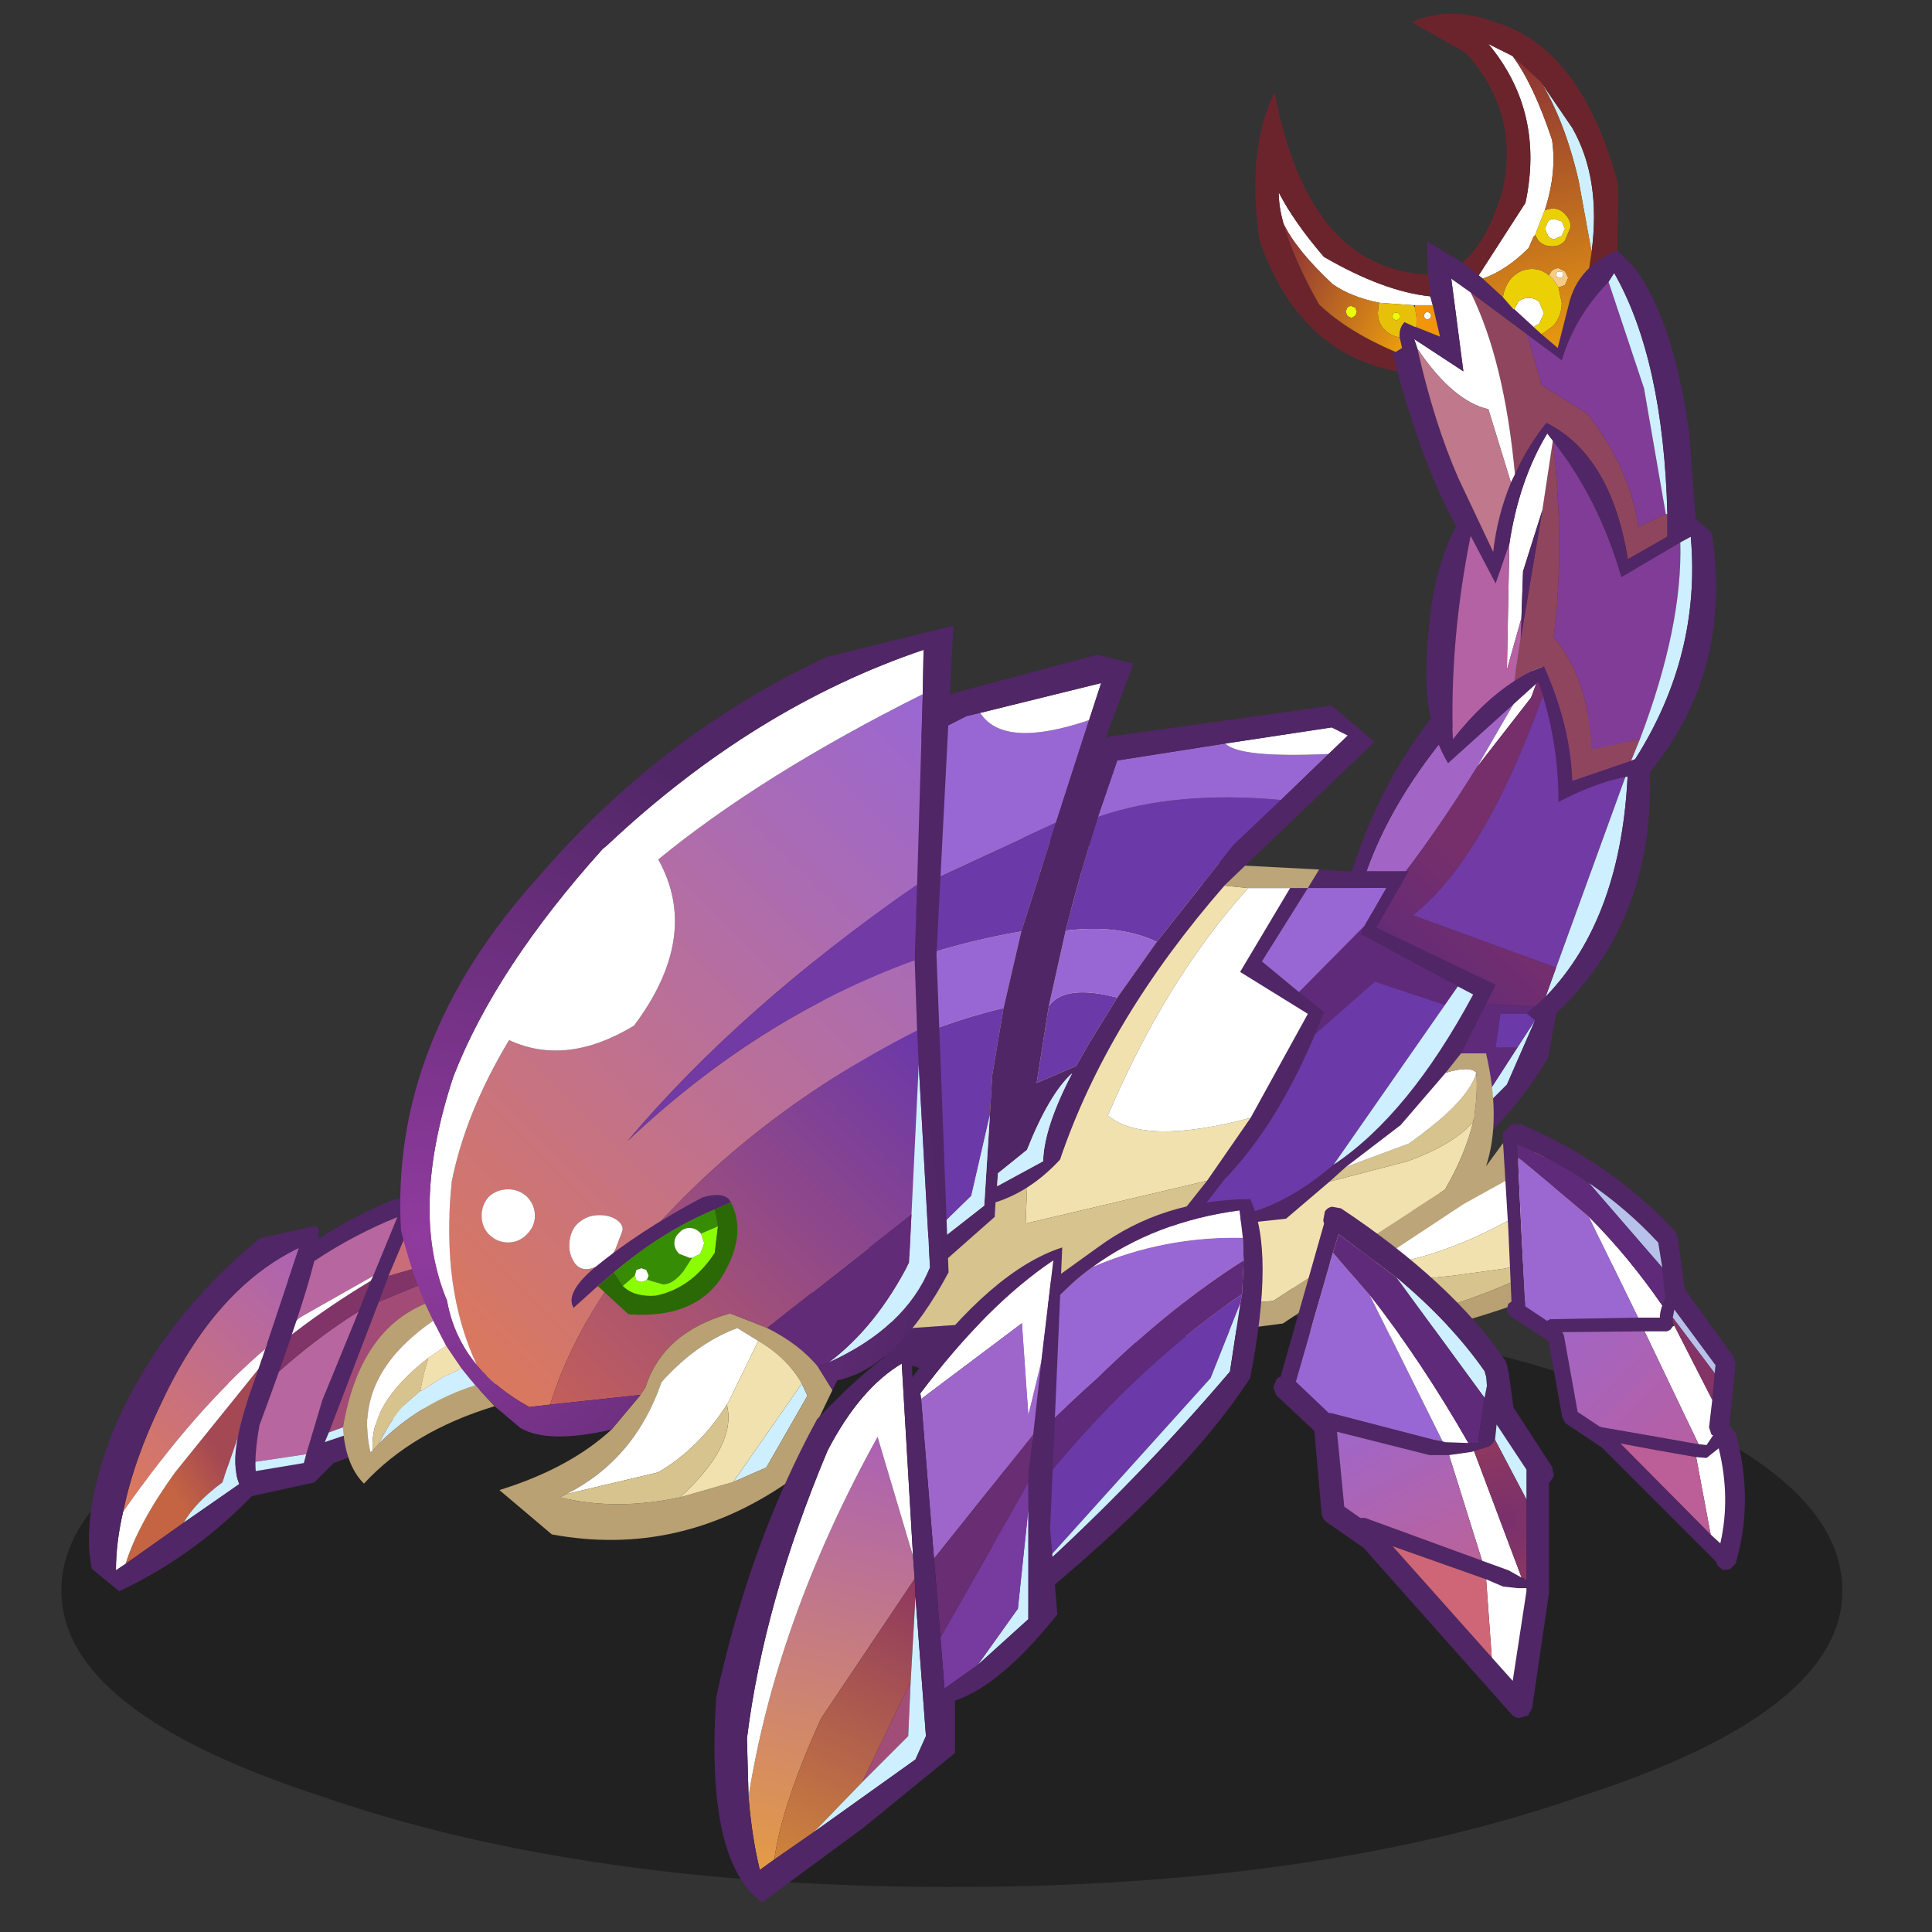 <svg xmlns:ffdec="https://www.free-decompiler.com/flash" xmlns:xlink="http://www.w3.org/1999/xlink" ffdec:objectType="frame" height="90" width="90" xmlns="http://www.w3.org/2000/svg"><rect width="100%" height="100%" fill="#333333" stroke="none"/><use ffdec:characterId="26" height="184.5" transform="translate(2.86 .62) scale(.477)" width="173.95" xlink:href="#a"/><defs><linearGradient gradientTransform="matrix(-.004 .004 -.006 -.006 7.6 17.1)" gradientUnits="userSpaceOnUse" id="m" spreadMethod="pad" x1="-819.2" x2="819.2"><stop offset=".02" stop-color="#772f6c"/><stop offset="1" stop-color="#5f2a79"/></linearGradient><linearGradient gradientTransform="matrix(.003 .011 -.004 .001 16.7 11.85)" gradientUnits="userSpaceOnUse" id="n" spreadMethod="pad" x1="-819.2" x2="819.2"><stop offset="0" stop-color="#882e37"/><stop offset="1" stop-color="#e89a0f"/></linearGradient><linearGradient gradientTransform="matrix(.005 .003 -.001 .002 5.3 17.15)" gradientUnits="userSpaceOnUse" id="o" spreadMethod="pad" x1="-819.2" x2="819.2"><stop offset="0" stop-color="#882e37"/><stop offset="1" stop-color="#e89a0f"/></linearGradient><linearGradient gradientTransform="matrix(.008 -.008 .002 .002 7.3 11.65)" gradientUnits="userSpaceOnUse" id="p" spreadMethod="pad" x1="-819.2" x2="819.2"><stop offset="0" stop-color="#dc7a5a"/><stop offset="1" stop-color="#ac63b3"/></linearGradient><linearGradient gradientTransform="matrix(.002 -.001 .002 .003 6.4 17.3)" gradientUnits="userSpaceOnUse" id="q" spreadMethod="pad" x1="-819.2" x2="819.2"><stop offset="0" stop-color="#c46442"/><stop offset="1" stop-color="#a44854"/></linearGradient><linearGradient gradientTransform="matrix(.021 -.021 .008 .008 22.3 25.3)" gradientUnits="userSpaceOnUse" id="r" spreadMethod="pad" x1="-819.2" x2="819.2"><stop offset="0" stop-color="#da785e"/><stop offset="1" stop-color="#9a67d2"/></linearGradient><linearGradient gradientTransform="matrix(.014 -.014 .005 .005 25.85 38.3)" gradientUnits="userSpaceOnUse" id="s" spreadMethod="pad" x1="-819.2" x2="819.2"><stop offset="0" stop-color="#c35f59"/><stop offset=".976" stop-color="#6d39a8"/></linearGradient><linearGradient gradientTransform="matrix(.004 -.016 .004 .001 7.55 28.45)" gradientUnits="userSpaceOnUse" id="u" spreadMethod="pad" x1="-819.2" x2="819.2"><stop offset="0" stop-color="#e39a47"/><stop offset="1" stop-color="#ac62b3"/></linearGradient><linearGradient gradientTransform="matrix(.006 -.01 .002 .001 8.75 32.65)" gradientUnits="userSpaceOnUse" id="v" spreadMethod="pad" x1="-819.2" x2="819.2"><stop offset="0" stop-color="#ce833b"/><stop offset=".988" stop-color="#91395f"/></linearGradient><linearGradient gradientTransform="matrix(.005 .005 -.003 .003 7.85 16.5)" gradientUnits="userSpaceOnUse" id="w" spreadMethod="pad" x1="-819.2" x2="819.2"><stop offset="0" stop-color="#a265c5"/><stop offset="1" stop-color="#b75fa1"/></linearGradient><linearGradient gradientTransform="matrix(.004 .006 -.004 .002 8.25 18.05)" gradientUnits="userSpaceOnUse" id="x" spreadMethod="pad" x1="-819.2" x2="819.2"><stop offset="0" stop-color="#9f66ca"/><stop offset="1" stop-color="#bb6298"/></linearGradient><g id="a" transform="translate(-6 -1.3)"><use ffdec:characterId="1" height="9.8" transform="matrix(3.134 0 0 5.904 5.997 126.423)" width="55.5" xlink:href="#b"/><use ffdec:characterId="3" height="30.4" transform="translate(128.9 64.5) scale(1.575)" width="20.45" xlink:href="#c"/><use ffdec:characterId="5" height="48.9" transform="translate(122.6 1.3) scale(1.575)" width="28.55" xlink:href="#d"/><use ffdec:characterId="7" height="15.8" transform="translate(126.2 112.35) scale(1.214)" width="25.9" xlink:href="#e"/><use ffdec:characterId="9" height="33.9" transform="translate(77.25 80.35) scale(1.575)" width="45.4" xlink:href="#f"/><use ffdec:characterId="11" height="41.65" transform="translate(76.2 63.95) scale(1.575)" width="36.85" xlink:href="#g"/><use ffdec:characterId="13" height="25.05" transform="translate(8.65 115.95) scale(1.575)" width="25.8" xlink:href="#h"/><use ffdec:characterId="19" height="56.7" transform="translate(33.5 61.1) scale(1.575)" width="37.85" xlink:href="#i"/><use ffdec:characterId="21" height="43.6" transform="translate(69.8 117.1) scale(1.575)" width="33.95" xlink:href="#j"/><use ffdec:characterId="23" height="27.7" transform="translate(146.75 109.7) scale(1.575)" width="15" xlink:href="#k"/><use ffdec:characterId="25" height="31.7" transform="translate(124.35 117.85) scale(1.575)" width="17.4" xlink:href="#l"/></g><g id="z" fill-rule="evenodd"><path d="M14.5.25Q15.95 4 19.2 4.3l-.1 2.5-4.45 12.25-8.9-3.25q4.8-3.75 8.75-15.55" fill="#713aa4"/><path d="M10.05 2.15Q12.85-.1 13.2.65L9.75 6.6q-4.2 6.75-7.85 10.5 1.05-7.55 8.15-14.95" fill="#a265c5"/><path d="m14 20.85.65-1.8L19.1 6.8q-.35 9.15-5.1 14.05m-.65 1.45-1.75 4-2.35 2.35 3-4.65 1.1-1.7" fill="#ceefff"/><path d="m8.2 29.55-6.6-5.7.1-1.95v-1.1l11.65.65-.5.45H11.2l-.3 2.1h1.35l-3 4.65-1.05.9" fill="#5e2a79"/><path d="M12.25 24H10.9l.3-2.1h1.65l.5.4-1.1 1.7" fill="#6c39a8"/><path d="m19.2 4.3 1.05.1q1.35 10.9-5.6 17.5l-.5 2.75q-2.3 3.8-4.95 5.75l-1-.85 1.05-.9 2.35-2.35 1.75-4-.5-.4.5-.45.65-.6q4.75-4.9 5.1-14.05l.1-2.5M1.6 23.85 0 22.45Q1.6 8.7 8.75 1.5l1.3.65Q2.95 9.55 1.9 17.1q-.3 1.85-.2 3.7v1.1l-.1 1.95" fill="#502666"/><path d="M13.2.65q.1-.75.75-.65l-.85 2.3-3.35 4.3L13.2.65" fill="#fff"/><path d="m13.95 0 .55.25q-3.95 11.8-8.75 15.55l8.9 3.25-.65 1.8-.65.6L1.7 20.8q-.1-1.85.2-3.7 3.65-3.75 7.85-10.5l3.35-4.3.85-2.3" fill="url(#m)"/></g><g id="A" fill-rule="evenodd"><path d="M16.85 19.9 19 21.5q.8-2.7 2.9-4.85l2.2 6.6 1.35 7.8-1.7.8q-.5-3.6-3.15-7l-2.85-1.8-.9-3.15m9.5 12.9q.15 5.2-2.5 12.2l-3 .65q-.2-4.45-2.35-6.95.7-5.65-.05-12.2 2.85 3.6 4.25 8.45l3.65-2.15" fill="#803c97"/><path d="m13.35 17.3 3.5 2.6.9 3.15 2.85 1.8q2.65 3.4 3.15 7l1.7-.8h.1v1.4l-2.45 1.4q-1.05-6.45-5.05-8.45-1.2 1.5-1.95 3.2-.65-7.05-2.75-11.3M23.85 45l-.55 1.35-3.65 1.25q-.1-3.4-1.75-7.1-.95.3-1.85.9l.4-2.6 1.35-8 .65-4.3q.75 6.55.05 12.2 2.15 2.5 2.35 6.95l3-.65" fill="#90455e"/><path d="M15.95 2.65q1.3 1.75 2.45 5.2.3 2.05-.45 4.35l-.6 1.55-.1.1-.3.7q-1.4 1.4-2.85 1.9l-.25-.2 2.9-4.5q1.2-5.65-2.3-9.85l1.5.75m2.2 10.25q.15-.15.4-.15l.45.15.2.45-.2.45-.45.2q-.25 0-.4-.2l-.2-.45.2-.45m-16.4.15q-.3-1.05-.3-1.95.95 1.85 2.8 4 3.7 2.15 6.6 2.45l.15.55H9.8l-2.1-.15q-1.75-.35-2.9-1.15-2.25-2.1-3.05-3.75m8.3 7.75-.2-.6 3.05 2-.75-5.75 1.2.85q2.1 4.25 2.75 11.3l-.25.5-1.4-4.55q-2.2-.5-4.4-3.75m.6-2.3.2.1.05.15-.05.15-.2.1-.15-.1-.05-.15.05-.15.15-.1m5.4-.15.25-.45q.25-.25.65-.25t.65.25l.3.7-.3.65-.35.2-1.2-1.1M18.9 16l.15.05.05.15-.05.15-.15.05-.2-.05-.05-.15.05-.15.2-.05m-3.15 16.9q.6-3.95 2.35-6.85l.35.45-.65 4.3-1.2 3.8-.1 2.9-.9 3.2.15-7.8" fill="#fff"/><path d="m20.85 14.8-.8-4.4q-.85-3.7-2.35-6.15l1.95 2.85q1.8 3.15 1.2 7.7m1.05 1.85.35-.55q3.05 5.35 3.3 14.95h-.1l-1.35-7.8-2.2-6.6m4.45 16.15.65-.35q.65 7.35-3.45 13.8l-.25.1.55-1.35q2.65-7 2.5-12.2" fill="#ceefff"/><path d="m14.1 16.45 1.25 1.15.65.75h.05l1.2 1.1.5.45 1 .85.75-2.95q.35-1.2 1.2-2 .7-.7 1.75-1.1l1 1q2.45 3.2 3.45 10.25l.4 5.4 1 .85q1.35 8.6-3.95 15-2.4.05-5.55 1.7 0-3.85-1.25-7.45l-5.6 5.05q-1.6-2.65-1.3-6.85.2-4.8 1.75-7.75l.05-.1q-2-3.6-3.65-9.6l-.3-1.15.2-.05.4-.25-.15-.65q-.05-.6.3-.95l.65.3h.05l1.5.6L11 18.1l-.15-.55-.15-1.35-.05-2.05 2.2 1.3 1 .8.25.2m-.75.85-1.2-.85.75 5.75-3.05-2 .2.6q1.05 4.65 2.55 8.05l2.15 4.55q.25-2.25 1.1-4.3l.25-.5q.75-1.7 1.95-3.2 4 2 5.05 8.45l2.45-1.4v-1.4q-.25-9.6-3.3-14.95l-.35.55Q19.8 18.8 19 21.5l-2.15-1.6-3.5-2.6m9.95 29.05.25-.1q4.1-6.45 3.45-13.8l-.65.35-3.65 2.15q-1.4-4.85-4.25-8.45l-.35-.45q-1.75 2.9-2.35 6.85l-.85 2.45-1.55-2.95q-1.3 6.45-1.1 12.6 1.85-2.35 3.8-3.6.9-.6 1.85-.9 1.65 3.7 1.75 7.1l3.65-1.25m-6.8-8.85.1-2.9 1.2-3.8-1.35 8 .05-1.3" fill="#502666"/><path d="M15.85 29.1q-.85 2.05-1.1 4.3l-2.15-4.55q-1.5-3.4-2.55-8.05 2.2 3.25 4.4 3.75l1.4 4.55" fill="#bf788c"/><path d="M16.05 41.4q-1.95 1.25-3.8 3.6-.2-6.15 1.1-12.6l1.55 2.95.85-2.45-.15 7.8.9-3.2-.05 1.3-.4 2.6" fill="#b462a4"/><path d="m20.7 15.8.15-1q.6-4.55-1.2-7.7L17.7 4.25l-1.75-1.6-1.5-.75q3.5 4.2 2.3 9.85l-2.9 4.5-1-.8q1.5-1.25 2.45-4.35 1.15-4.9-2.25-8.65L9.7.55q2.35-1.05 5.15 0Q20.2 2.1 22.5 10.6l-.05 4.1q-1.05.4-1.75 1.1m-10 .4.15 1.35q-2.9-.3-6.6-2.45-1.85-2.15-2.8-4 0 .9.3 1.95.6 2.15 2.2 5 1.8 1.7 4.75 2.95l-.2.05.3 1.15Q2.65 21.05.25 14.05q-.8-5.65.95-9.15 2.05 10.95 9.5 11.3" fill="#6c242c"/><path d="m11 18.1.45 1.95-1.5-.6.05-.15v-.4l-.1-.65v-.15H11m-.35.4-.15.1-.05.15.05.15.15.1.2-.1.05-.15-.05-.15-.2-.1" fill="#f1950d"/><path d="m17.95 12.2.45-.1q.5 0 .8.35.35.35.35.8l-.35.85q-.3.35-.8.35t-.85-.35l-.2-.35.6-1.55m-2.6 5.4q.1-.65.5-1.15.55-.6 1.3-.6.6 0 1.05.4l.25.2.35.55.2.95q0 .85-.55 1.45l-.7.5-.5-.45.35-.2.3-.65-.3-.7q-.25-.25-.65-.25t-.65.25l-.25.45H16l-.65-.75m2.8-4.7-.2.45.2.45q.15.2.4.2l.45-.2.2-.45-.2-.45-.45-.15q-.25 0-.4.15" fill="#ecd006"/><path d="m8.9 18.6.1.2-.1.15-.15.1-.2-.1-.05-.15.05-.2.2-.05.15.05m-2.7.15-.25.15-.25-.15-.1-.25.1-.25q.1-.1.25-.1l.25.1.1.25-.1.25" fill="#ebff00"/><path d="M9.95 19.45H9.9l-.65-.3q-.35.35-.3.95-.55-.1-.9-.45-.45-.4-.45-1.1l.05-.5.05-.1 2.1.15.1.15.1.65v.4l-.05.15M8.9 18.6l-.15-.05-.2.05-.05.2.05.15.2.1.15-.1.1-.15-.1-.2" fill="#e7c109"/><path d="m18.2 16.25.15-.25q.2-.2.45-.2l.4.2.2.4-.2.45-.4.15-.35-.55-.25-.2m.7-.25-.2.05-.05.15.05.15.2.05.15-.05.05-.15-.05-.15-.15-.05" fill="#f8cb85"/><path d="M17.95 12.2q.75-2.3.45-4.35-1.15-3.45-2.45-5.2l1.75 1.6q1.5 2.45 2.35 6.15l.8 4.4-.15 1q-.85.8-1.2 2l-.75 2.95-1-.85.7-.5q.55-.6.55-1.45l-.2-.95.4-.15.2-.45-.2-.4-.4-.2q-.25 0-.45.2l-.15.25q-.45-.4-1.05-.4-.75 0-1.3.6-.4.5-.5 1.15l-1.25-1.15q1.45-.5 2.85-1.9l.3-.7.1-.1.2.35q.35.35.85.35t.8-.35l.35-.85q0-.45-.35-.8-.3-.35-.8-.35l-.45.1" fill="url(#n)"/><path d="M8.7 21q-2.95-1.25-4.75-2.95-1.6-2.85-2.2-5 .8 1.65 3.05 3.75 1.15.8 2.9 1.15l-.05.1-.05.5q0 .7.45 1.1.35.35.9.45l.15.65-.4.25m-2.5-2.25.1-.25-.1-.25-.25-.1q-.15 0-.25.1l-.1.25.1.25.25.15.25-.15" fill="url(#o)"/></g><g id="B" fill-rule="evenodd"><path d="M20.25.5 22 2.6q-3.7 2.85-7.8 4.6-5 2.15-9.15 2.15l-1.45-.2-.25-.05L5.4 6.85l1.15-1.6.1-.15L9 4.95l3.3-.55q3.7-1 7.95-3.9" fill="#fff"/><path d="M22 2.6 23.05 4 25 7.1l-1.1.55-.2.15-6.55 1.7-4.4.6-4.05.4-4.35.15-1.7-.05-.65-.25L3.35 9.1l.25.05 1.45.2q4.15 0 9.15-2.15 4.1-1.75 7.8-4.6" fill="#f1e1ae"/><path d="M1.15 14.05.2 11.8 2 10.35l.65.25 1.7.05 4.35-.15 4.05-.4 4.4-.6 6.55-1.7q-9.45 4.7-14.2 5.45l-4.15.35-4.2.45" fill="#d7c38d"/><path d="m25 7.1.9 2.05q-8.5 3.9-15.4 5.4l-5.7.9-2.5.35-1.15-1.7v-.05l4.2-.45 4.15-.35q4.75-.75 14.2-5.45l.2-.15L25 7.1M.2 11.8 0 11q3.5-3.55 5.95-6.9l2.3-.2 3.25-.4q3.25-.75 8.25-3.5l.5.5Q16 3.4 12.3 4.4L9 4.95l-2.35.15h-.1v.15L5.4 6.85 3.35 9.1 2 10.35.2 11.8" fill="#b9a173"/></g><g id="C" fill-rule="evenodd"><path d="M33.65 21.2q4.65-3.1 8.65-10.55l-.95-.5L35.3 6.9l.25-.5 1.35-2.35h-4.85L29.2 8.6l2.3 1.9 1.55 1.25-.55 1.35q-2.4 5.7-5.65 9.05L25 24.55q4.35.35 8.65-3.35m-2.7-17.15h1.1l.7-1.15 2.25.15V3h3.3l-2 3.5 7.4 3.55-2.15 4.25-.95 1.2-2.8 3.25-3.4 2.6-1 .9-2.7 2.3-3.7.4-3.7.4 2.5-3.15 2.7-3.9 3.55-6.45-4.2-2.6 3.1-5.2M13.6 30.9l-1.2 2.5-4.15.5L0 31.25l.55-2.4 6.7 2.5 6.35-.45" fill="#502666"/><path d="M33.65 21.2q-4.3 3.7-8.65 3.35l1.85-2.4q3.25-3.35 5.65-9.05l3.7-3.25 4.35 1.45-6.9 9.9" fill="#6c39a8"/><path d="m32.5 13.1.55-1.35-1.55-1.25 4.05-4.1-.25.5 6.05 3.25-.8 1.15-4.35-1.45-3.7 3.25" fill="#5f2a79"/><path d="m31.5 10.5-2.3-1.9 2.85-4.55h4.85L35.55 6.4l-4.05 4.1" fill="#9967d3"/><path d="m41.35 10.15.95.5q-4 7.45-8.65 10.55l6.9-9.9.8-1.15" fill="#ceefff"/><path d="m28.5 18.3-2.7 3.9-11.25 2.65.9-22.1 12.9 1.3q-5.1 5.65-8.7 14.1 2.25 1.9 8.85.15M27 24.95l3.7-.4 2.7-2.3L38.2 21q2.9-1.05 4.1-2.45-.5 2.05-1.75 4.2l-10.65 6.9-5.75.45L27 24.95" fill="#f1e1ae"/><path d="m25.8 22.2-2.5 3.15 3.7-.4-2.85 5.15-10.55.8-6.35.45-6.7-2.5L6.7 2.2l8.75.55-.9 22.1L25.8 22.2m7.6.05 1-.9 3.9-1.45q3.7-2.6 4.2-4.4.1 1.5-.2 3.05-1.2 1.4-4.1 2.45l-4.8 1.25" fill="#d7c38d"/><path d="m30.95 4.05-3.1 5.2 4.2 2.6-3.55 6.45q-6.6 1.75-8.85-.15 3.6-8.45 8.7-14.1h2.6m3.45 17.3 3.4-2.6 2.8-3.25q1.5-.45 1.9 0-.5 1.8-4.2 4.4l-3.9 1.45" fill="#fff"/><path d="M32.05 4.05h-3.7l-12.9-1.3L6.7 2.2 7.2 0l20.75 2.65 4.8.25-.7 1.15M40.6 15.5l.95-1.2h1.55q.95 4.1 0 7l1.1-1.5 1.2 1.8-3.7 2.05-11.2 7.4-18.1 2.35 1.2-2.5 10.55-.8 5.75-.45 10.65-6.9q1.25-2.15 1.75-4.2.3-1.55.2-3.05-.4-.45-1.9 0" fill="#bca579"/></g><g id="D" fill-rule="evenodd"><path d="m5.95 39.3-2.5-13.25q5.2-2.9 10.4-4.15l-.7 4.15-.15 2.5-1.15 5-5.9 5.75m-3.4-18.15-.7-3.7L17.1 10.4l-1 3.15-1.15 3.6q-6.2 1.05-12.4 4m17.15-11.1Q24.45 8.4 31.05 9l-2.95 2.8-4.75 6q-2.3-1.1-5.65-.7.85-3.4 2-7.05m1.2 11.2-1.75 2.85-.8 1.4-2.45 1.05.75-4.75q.95-1.4 4.25-.55" fill="#6c39a8"/><path d="m3.45 26.05-.9-4.9q6.2-2.95 12.4-4l-1.1 4.75q-5.2 1.25-10.4 4.15m-1.6-8.6L.35 9.5l11.2-5.7.85-.2q1.45 2.25 6.75.45L17.1 10.4 1.85 17.45M34 6.15 31.05 9q-6.6-.6-11.35 1.05l1.2-3.5 6.7-1.05q.85.9 6.4.65M23.35 17.8l-2.45 3.45q-3.3-.85-4.25.55l1.05-4.7q3.35-.4 5.65.7" fill="#9967d3"/><path d="m12.4 3.6 7.5-1.85-.75 2.3q-5.3 1.8-6.75-.45M34 6.15q-5.55.25-6.4-.65l6.6-1 1 .5L34 6.15" fill="#fff"/><path d="M.35 9.5 0 7.65l10.85-5.3L19.65 0l2.25.55-1.7 4.55 14-1.95 2.65 2.25-9.25 8.85Q20.3 22.6 17.35 31.3q-1.8 1.95-4 2.65l-.05.9-7.7 6.8-1.3-.95L6 39.35l6.65-5.2.35-5.6.15-2.5.7-4.15 1.1-4.75 1.15-3.6 1-3.15 2.05-6.35.75-2.3-7.5 1.85-.85.2L.35 9.5m30.7-.5L34 6.15 35.2 5l-1-.5-6.6 1-6.7 1.05-1.2 3.5q-1.15 3.65-2 7.05l-1.05 4.7-.75 4.75 2.45-1.05.8-1.4 1.75-2.85 2.45-3.45 4.75-6L31.05 9m-17.6 23.95 2.85-1.55q.05-2.1 1.8-5.45-1.4 1.25-2.8 4.75l-1.8 1.45-.05.8" fill="#502666"/><path d="m6 39.35-.05-.05 5.9-5.75 1.15-5-.35 5.6L6 39.35m7.45-6.4.05-.8 1.8-1.45q1.4-3.5 2.8-4.75-1.75 3.35-1.8 5.45l-2.85 1.55" fill="#ceefff"/></g><g id="E" fill-rule="evenodd"><path d="m25.3 12.2.5.95-10.6 3.95-1.2 1.2-6.6 1.45.25-1.7 5.7-.95.15-.55 1-3.35 2.25-5.5.75-1.9.15-.3 1.5-3.65Q13.8 4 9.3 8.4l.2-1.1q3.8-4.25 9.45-6.55l5.7-.75.05 1.05-4.75 1.25-1.35 3.2-.6 1.6-3.1 8.1-.25.6 10.65-3.6" fill="#502666"/><path d="m24.7 1.05.15 2.65-6.25 1.8 1.35-3.2 4.75-1.25" fill="#ca6d7b"/><path d="m24.9 4.25.4 7.2-10.4 3.75L18 7.1l6.9-2.85" fill="#a34b77"/><path d="m7.8 17.4.35-2.3q4.1-4.6 8.6-7.4l-2.25 5.5-1 3.35-5.7.85m1-5.9.5-3.1q4.5-4.4 9.85-6.55l-1.5 3.65-4.5 2.55L8.8 11.5" fill="#b7669f"/><path d="m8.15 15.1.45-2.5q3.9-3.8 8.9-6.8l-.75 1.9q-4.5 2.8-8.6 7.4m16.7-11.4.05.55L18 7.1l.6-1.6 6.25-1.8" fill="#813467"/><path d="m8.6 12.6.2-1.1 4.35-3.45 4.5-2.55-.15.3q-5 3-8.9 6.8" fill="#fff"/><path d="m7.65 18.05.15-.65 5.7-.85-.15.55-5.7.95m17.65-6.6v.75l-10.65 3.6.25-.6 10.4-3.75" fill="#ceefff"/><path d="M2.15 20.1q.65-3.2 2.4-6.8 3.3-7.05 8.5-9.55l-2.1 6.3q-4.3 3.65-8.8 10.05" fill="url(#p)"/><path d="m10.55 11.25-.6 1.7q-.5 1.45-.7 2.6L8.3 18.3q-1.7 1.25-2.4 2.5l-3.6 2.55q.75-2.45 3.05-5.65l5.2-6.45" fill="url(#q)"/><path d="M9.25 15.55q-.35 1.8.1 2.85L5.9 20.8q.7-1.25 2.4-2.5l.95-2.75" fill="#ceefff"/><path d="m2.3 23.35-.6.4q0-1.75.45-3.65 4.5-6.4 8.8-10.05l-.4 1.2-5.2 6.45q-2.3 3.2-3.05 5.65" fill="#fff"/><path d="m1.9 25.05-1.7-1.4q-.7-3.4 1.35-8.6 2.95-6.9 9.1-11.9l3.4-.75q1.15-.05-3.45 12.35-.5 2.75 0 3.9-3.8 4.1-8.7 6.4m.25-4.95Q1.7 22 1.7 23.75l.6-.4 3.6-2.55 3.45-2.4q-.45-1.05-.1-2.85.2-1.15.7-2.6l.6-1.7.4-1.2 2.1-6.3q-5.2 2.5-8.5 9.55-1.75 3.6-2.4 6.8" fill="#502666"/></g><g id="F" fill-rule="evenodd"><path d="M8.3 45.85q-2.25-4.8-1.55-11.4.85-4.25 3.55-8.75 3.55 1.65 7.75-.9 4.15-5.55 1.5-10.3 6.4-5.25 16.4-10.25l-.35 11.8q-11 7.65-17.95 15.9 8.15-7.7 17.8-11.2l.15 4.35q-10.85 5.5-17.85 14.1-3.5 4.55-4.9 9.1l-1.3.15q-2-1.1-3.25-2.6m3.1-8.1q.5-.5.5-1.15 0-.7-.5-1.2-.5-.45-1.15-.45-.7 0-1.2.45-.45.5-.45 1.2 0 .65.45 1.15.5.5 1.2.5.65 0 1.15-.5m4.3 2q.9-.45 1.2-1.1l.4-1.05q.15-.35-.25-.7-.45-.35-1.15-.35t-1.2.4q-.55.4-.65 1.2-.1.75.3 1.35.45.65 1.35.25" fill="url(#r)"/><path d="M35.45 20.75q-9.65 3.5-17.8 11.2 6.95-8.25 17.95-15.9l-.15 4.7" fill="#713aa4"/><path d="M12.85 48.3q1.4-4.55 4.9-9.1 7-8.6 17.85-14.1l.1 2.15-.45 9.25-8.95 7.05-2.3-.9q-4.15 1.15-5.25 4.6l-.3.45-5.6.6" fill="url(#s)"/><path d="m35.7 27.25.7 12.55q-1.55 3.75-6.3 5.9 2.95-2.2 5-6.2l.15-3 .45-9.25M7.35 46.05l.85 1.05q-3.45 1.1-6 3.65l.55-1q.65-1.1 1.3-1.65l.75-.65h.05l1.35-.85 1.15-.55M24.2 53.1l4.25-6.1.35.75-2.55 4.45-2.05.9" fill="#ceefff"/><path d="m30.1 45.7-.65.25q-1.15-1.4-3.15-2.4l8.95-7.05-.15 3q-2.05 4-5 6.2" fill="#622b77"/><path d="m29.45 45.95.9 1.45-2.75 5.7q-6.8 4.7-14.65 3.25L9.7 53.6q4.35-1.35 6.95-3.75l1.8-2.15.3-.45q1.1-3.45 5.25-4.6l2.3.9q2 1 3.15 2.4M5.1 42.05l.5 1.05q-5 3.45-3.9 8.15l.15-.1.35-.4q2.55-2.55 6-3.65l1.2 1.3q-5.1 1.55-8.1 4.8Q.15 52.05 0 49.75q1-6 5.1-7.7m20.65 2.3-1.3-.8q-2.55.95-4.7 3.35-1.65 4.8-5.9 6.95l-.4.2q3.45.85 7.45 0l3.3-.95 2.05-.9 2.55-4.45-.35-.75q-.9-1.6-2.7-2.65" fill="#b9a173"/><path d="M35.95 4.25q-10 5-16.4 10.25 2.65 4.75-1.5 10.3-4.2 2.55-7.75.9-2.7 4.5-3.55 8.75-.7 6.6 1.55 11.4-1.45-1.75-1.85-4-2.35-5.6.4-13.9 2.6-6.7 9.25-14.1l.3-.25Q25.5 5.05 36 1.5l-.05 2.75M5.6 43.1l.8 1.55-1.1.75q-3.7 2.85-3.45 5.75l-.15.1q-1.1-4.7 3.9-8.15m20.15 1.25-1.8 3.7-.15.25q-1.7 2.7-4.25 4.2l-5.7 1.35q4.25-2.15 5.9-6.95 2.15-2.4 4.7-3.35l1.3.8m-10.05-4.6q-.9.4-1.35-.25-.4-.6-.3-1.35.1-.8.65-1.2.5-.4 1.2-.4t1.15.35q.4.35.25.7l-.4 1.05q-.3.65-1.2 1.1m-4.3-2q-.5.5-1.15.5-.7 0-1.2-.5-.45-.5-.45-1.15 0-.7.45-1.2.5-.45 1.2-.45.65 0 1.15.45.5.5.5 1.2 0 .65-.5 1.15" fill="#fff"/><path d="m6.4 44.65.95 1.4-1.15.55-1.35.85-.05-.05.2-.95.3-1.05 1.1-.75m17.4 3.65.15-.25 1.8-3.7q1.8 1.05 2.7 2.65l-4.25 6.1-3.3.95q3.55-3.25 2.9-5.75" fill="#f1e1ae"/><path d="m13.85 53.85 5.7-1.35q2.55-1.5 4.25-4.2.65 2.5-2.9 5.75-4 .85-7.45 0l.4-.2M5.3 45.4 5 46.45l-.2.95v.05l-.75.65q-.65.55-1.3 1.65l-.55 1-.35.4q-.25-2.9 3.45-5.75" fill="#d7c38d"/><path d="M35.95 4.25 36 1.5Q25.5 5.05 16.4 13.6l-.3.25q-6.65 7.4-9.25 14.1-2.75 8.3-.4 13.9.4 2.25 1.85 4 1.25 1.5 3.25 2.6l1.3-.15 5.6-.6-1.8 2.15q-3.95.9-5.65-.1L9.4 48.4l-1.2-1.3-.85-1.05-.95-1.4-.8-1.55-.5-1.05q-.9-2.1-1.5-4.55-.7-11.75 8.55-21.95Q19.75 6.7 30 1.95L37.85 0 36.8 20.4l.75 19.7q-3.15 5.9-6.9 6.7l-.3.6-.9-1.45.65-.25q4.75-2.15 6.3-5.9l-.7-12.55-.1-2.15-.15-4.35.15-4.7.35-11.8" fill="url(#t)"/><path d="m15.8 40.95-1.5 1.35q-.55-.9 1.25-2.45 2.85-2.35 6.75-4.4 1.4-.4 1.75.3l-1 .45q-3.25 1.35-6.25 3.9l-1 .85" fill="#502666"/><path d="M16.8 40.1q3-2.55 6.25-3.9l.2 1.05-1.05.45-.05-.05q-.3-.3-.65-.3-.4 0-.65.3-.3.25-.3.65 0 .35.3.65l.65.25h.15l-.55.85q-.65.8-1.25.8l-.7-.2-.3-.1.1-.25-.15-.35-.3-.1-.3.1-.1.35-.75.65-.55-.85" fill="#378c06"/><path d="m22.2 37.7.2.6-.25.65-.5.25h-.15l-.65-.25q-.3-.3-.3-.65 0-.4.3-.65.25-.3.65-.3.35 0 .65.3l.05.05m-3.4 2.9-.3.1-.3-.1-.1-.3.1-.35.3-.1.3.1.15.35-.1.25h-.05v.05" fill="#fff"/><path d="m23.25 37.25-.2 1.65q-1.45 2.2-3.65 2.65-1.35.1-2.05-.6l.75-.65.1.3.3.1.3-.1.05-.05.3.1.7.2q.6 0 1.25-.8l.55-.85.5-.25.25-.65-.2-.6 1.05-.45" fill="#8afd03"/><path d="m15.8 40.95 1-.85.55.85q.7.7 2.05.6 2.2-.45 3.65-2.65l.2-1.65-.2-1.05 1-.45q1.05 2.05-.6 4.7-1.7 2.55-5.75 2.25l-1.9-1.75" fill="#2a6905"/></g><g id="G" fill-rule="evenodd"><path d="m32.75 2.4.05 1.4q-4.5 2.85-9.05 7.3-3.6 3.2-6.75 6.8l-.4-7.35 5.55-5.3q.6-.55 1.3-1.05 4.4-1.9 9.3-1.8" fill="#9967d3"/><path d="m32.8 3.8-.1 2.1q-8.5 5.8-15.45 15.75L17 17.9q3.15-3.6 6.75-6.8 4.55-4.45 9.05-7.3" fill="#5e2a79"/><path d="m32.7 5.9-.1.55-1.85 4.65L19.8 23.25v.05l-2.35 2.05-.2-3.7Q24.2 11.7 32.7 5.9" fill="#6c39a8"/><path d="M23.45 4.2q3.85-2.8 9.1-3.5l.2 1.7q-4.9-.1-9.3 1.8" fill="#fff"/><path d="m32.6 6.45-.65 4.25Q26.2 17.45 19.8 23.25L30.75 11.1l1.85-4.65" fill="#ceefff"/><path d="m32.75 2.4-.2-1.7q-5.25.7-9.1 3.5-.7.5-1.3 1.05l-5.55 5.3-.15-2.3L23.75 3q4-2.95 9.45-3 1.55 3.2 0 11.1-4.4 6.8-15.65 15.7l-.1-1.45 2.35-2.05v-.05q6.4-5.8 12.15-12.55l.65-4.25.1-.55.1-2.1-.05-1.4" fill="#502666"/><path d="m12.3 22.15.1 1.4-5.8 8.65q-2.45 5.4-2.9 8.75l-.9.65q-.5-2.05-.7-4.55 1.75-11 8-22.3l2.2 7.4" fill="url(#u)"/><path d="m12.4 23.55.05 1.1-.3 5.3-3 6.2-3 3.1-2.45 1.7q.45-3.35 2.9-8.75l5.8-8.65" fill="url(#v)"/><path d="m9.15 36.15 3-6.2L12 33.3l-2.85 2.85" fill="#a24d77"/><path d="M19.45 19.25v6.8L16.3 28.9l2.5-3.5.65-6.15m-7 5.4.65 8.65-.65 1.45-6.3 4.5 3-3.1L12 33.3l.15-3.35.3-5.3" fill="#ceefff"/><path d="m12.8 12.4-.05-.35Q16.9 6.55 21 3.8l-.75 6.3-.8 3.3-.4-5.7-6.25 4.7M2.1 37.05l-.1-3.6Q3.05 25 7 15.6q2-3.85 4.6-5.4l.7 11.95-2.2-7.4q-6.25 11.3-8 22.3" fill="#fff"/><path d="m20.25 10.1-.5 4.5-6.15 7.7-.8-9.9 6.25-4.7.4 5.7.8-3.3" fill="#9e66cb"/><path d="m19.75 14.6-.3 2.5v.5L14 27.2l-.4-4.9 6.15-7.7" fill="#692d73"/><path d="M19.45 17.6v1.65l-.65 6.15-2.5 3.5-2.05 1.45L14 27.2l5.45-9.6" fill="#773ba0"/><path d="m19.75 14.6.5-4.5.75-6.3q-4.1 2.75-8.25 8.25l.05.35.8 9.9.4 4.9.25 3.15 2.05-1.45 3.15-2.85V17.1l.3-2.5m-7.5-3.55Q17.2 4.4 21.55 3l-.75 17.45.45 5.3q-3.5 4.4-6.35 5.35v3.25L9.2 39l-6.25 4.6Q-.6 41.1.1 30.85q2.1-9.6 6.25-17.2 3.3-3.5 5.9-5v2.4m.05 11.1-.7-11.95Q9 11.75 7 15.6 3.05 25 2 33.45l.1 3.6q.2 2.5.7 4.55l.9-.65 2.45-1.7 6.3-4.5.65-1.45-.65-8.65-.05-1.1-.1-1.4" fill="#502666"/></g><g id="H" fill-rule="evenodd"><path d="M0 .75q0-.2.15-.3L.35.3Q.4.1.6.05h.5Q6.7 2.4 10.7 6.7l.15.35.45 3.25 3 4.15.15.45-.4 3.9.1.05.3.35q1.15 4.2 0 8.1l-.35.35-.45.05-.35-.3-.05-.2-7.1-7.1-2.25-1.5-.2-.35-.85-4.75-2.4-1.55-.2-.35.1-.4.2-.15-.2-4.55L0 .75m9.9 8.2L9.65 7.4Q7.7 5.3 5.35 3.7 3.25 2.3.9 1.3l.05.8.2 4.35.25 4.8v.1l1.35.9.2-.1 5.45-.1h1.35q0-.35.15-.75l.2-.55-.05-.2-.15-1.6M8.8 12.9l-5.1.05.1.2.85 4.75 1.35.9.15.05 3.45.6 2.25.4.3.05.5.05.4-.6-.1-.05-.15-.45.2-1.7.15-1.65.05-.5-2.55-3.45-.1.5v.55l-.15.2-.2.1H8.8m3.2 7.8-2.55-.45-2.15-.4 5.6 5.65.6.55q.65-2.85-.1-5.9l-.75.6-.65-.05" fill="#502666"/><path d="M9.9 11.3q-.15.4-.15.75H8.4L5.35 5.8Q7.8 8.25 9.9 11.3m-1.1 1.6h1.4l.2-.1.15-.2.1-.05 2.35 4.6-.2 1.7.15.45.1.05-.4.6-.5-.05-3.35-7m3.2 7.8.65.05.75-.6q.75 3.05.1 5.9l-.6-.55-.9-4.8" fill="#fff"/><path d="M5.35 3.7q2.35 1.6 4.3 3.7l.25 1.55L5.35 3.7m5.2 8.35.1-.5L13.2 15l-.05.5-2.6-3.45" fill="#b7c1ea"/><path d="m8.4 12.05-5.45.1-.2.1-1.35-.9v-.1l-.25-4.8-.2-4.35 4.4 3.7 3.05 6.25" fill="#9b67d0"/><path d="m12.9 25.5-5.6-5.65 2.15.4 2.55.45.9 4.8" fill="#bc5e97"/><path d="m12.15 19.9-.3-.05-2.25-.4-3.45-.6L6 18.8l-1.35-.9-.85-4.75-.1-.2 5.1-.05 3.35 7" fill="url(#w)"/><path d="m9.9 8.95.15 1.6.05.2-.2.55Q7.8 8.25 5.35 5.8L.95 2.1.9 1.3q2.35 1 4.45 2.4L9.9 8.95" fill="#5f2a79"/><path d="M10.55 12.35v-.3l2.6 3.45-.15 1.65-2.35-4.6-.1-.2" fill="#833366"/></g><g id="I" fill-rule="evenodd"><path d="m13.1 11.85.15-.75-.05-.55-.1-.35q-2.05-2.95-5.45-5.8l-3.6-2.7-.35 1.15-2.3 8 2.05 1.95h.15l6.35 1.65.55.1.15.05 1.45.05h.7q-.1-.2-.05-.4l.35-2.4m1.4-2 .1.45.3 2.15 2.4 3.7.1.55-.3.45v6.8l-1.05 7.15-.25.45-.55.15q-.25 0-.45-.2L5.6 21.15l-2.3-1.6-.2-.2-.1-.3-.45-5.15L.2 11.7l-.2-.5.2-.5q.1-.15.25-.15l2.7-9.5-.05-.2.1-.55q.15-.25.45-.3l.55.1q6.85 4.55 10.2 9.45l.1.3m-1.1 5h-.2.2l-.95.3-.15.05-1.4.2H9.7l-5.75-1.45.45 4.65 1 .7h.3l7.25 2.65 1.65.6.8.45h.05l.25.15V16.3l-1.85-2.8-.1.95-.15.2v.05l-.1.05-.1.1m.15 13.1 1.3 1.45.85-5.55v-.2h-.55l-.9-.1-1.05-.45-5.8-2.05 6.15 6.9" fill="#502666"/><path d="m10.5 14.55-.55-.1L3.6 12.8h-.15L1.4 10.85l2.3-8L6 5.5l4.5 9.05" fill="#9967d3"/><path d="M7.65 4.4q3.4 2.85 5.45 5.8l.1.35.05.55-.15.75L7.65 4.4m8.05 13.75-1.95-3.7.1-.95 1.85 2.8v1.85" fill="#ceefff"/><path d="m12.1 14.65-1.45-.05-.15-.05L6 5.5q3.15 4 6.1 9.15m.35.5L15.4 23l-.8-.45-1.65-.6-2.05-6.55 1.4-.2.15-.05m.75 7.95 1.05.45.9.1h.55v.2l-.85 5.55-1.3-1.45-.35-4.85" fill="#fff"/><path d="m13.55 27.95-6.15-6.9 5.8 2.05.35 4.85" fill="#ce6678"/><path d="M12.95 21.95 5.7 19.3h-.3l-1-.7-.45-4.65L9.7 15.4h1.2l2.05 6.55" fill="url(#x)"/><path d="m13.1 11.85-.35 2.4q-.05.2.05.4h-.7Q9.15 9.5 6 5.5L3.7 2.85l.35-1.15 3.6 2.7 5.45 7.45" fill="#5f2a79"/><path d="m12.45 15.15.95-.3.1-.1.1-.05v-.05l.15-.2 1.95 3.7v5l-.25-.15h-.05l-2.95-7.85" fill="url(#y)"/></g><use ffdec:characterId="2" height="30.4" width="20.45" xlink:href="#z" id="c"/><use ffdec:characterId="4" height="48.9" width="28.55" xlink:href="#A" id="d"/><use ffdec:characterId="6" height="15.8" width="25.9" xlink:href="#B" id="e"/><use ffdec:characterId="8" height="33.9" width="45.4" xlink:href="#C" id="f"/><use ffdec:characterId="10" height="41.65" width="36.85" xlink:href="#D" id="g"/><use ffdec:characterId="12" height="25.05" width="25.8" xlink:href="#E" id="h"/><use ffdec:characterId="14" height="56.7" width="37.85" xlink:href="#F" id="i"/><use ffdec:characterId="20" height="43.6" width="33.95" xlink:href="#G" id="j"/><use ffdec:characterId="22" height="27.7" width="15" xlink:href="#H" id="k"/><use ffdec:characterId="24" height="31.7" width="17.4" xlink:href="#I" id="l"/><radialGradient cx="0" cy="0" gradientTransform="translate(4.65 37.85) scale(.061)" gradientUnits="userSpaceOnUse" id="t" r="819.2" spreadMethod="pad"><stop offset="0" stop-color="#903b9e"/><stop offset=".663" stop-color="#502666"/></radialGradient><radialGradient cx="0" cy="0" gradientTransform="translate(14.45 19.45) scale(.006)" gradientUnits="userSpaceOnUse" id="y" r="819.2" spreadMethod="pad"><stop offset="0" stop-color="#78306c"/><stop offset="1" stop-color="#8f3860"/></radialGradient><path d="M27.75 0q0 2-8.15 3.4Q11.5 4.9 0 4.9q-11.5 0-19.65-1.5-8.1-1.4-8.1-3.4 0-2.05 8.1-3.5Q-11.5-4.9 0-4.9q11.5 0 19.6 1.4 8.15 1.45 8.15 3.5" fill-opacity=".349" fill-rule="evenodd" transform="translate(27.75 4.9)" id="b"/></defs></svg>